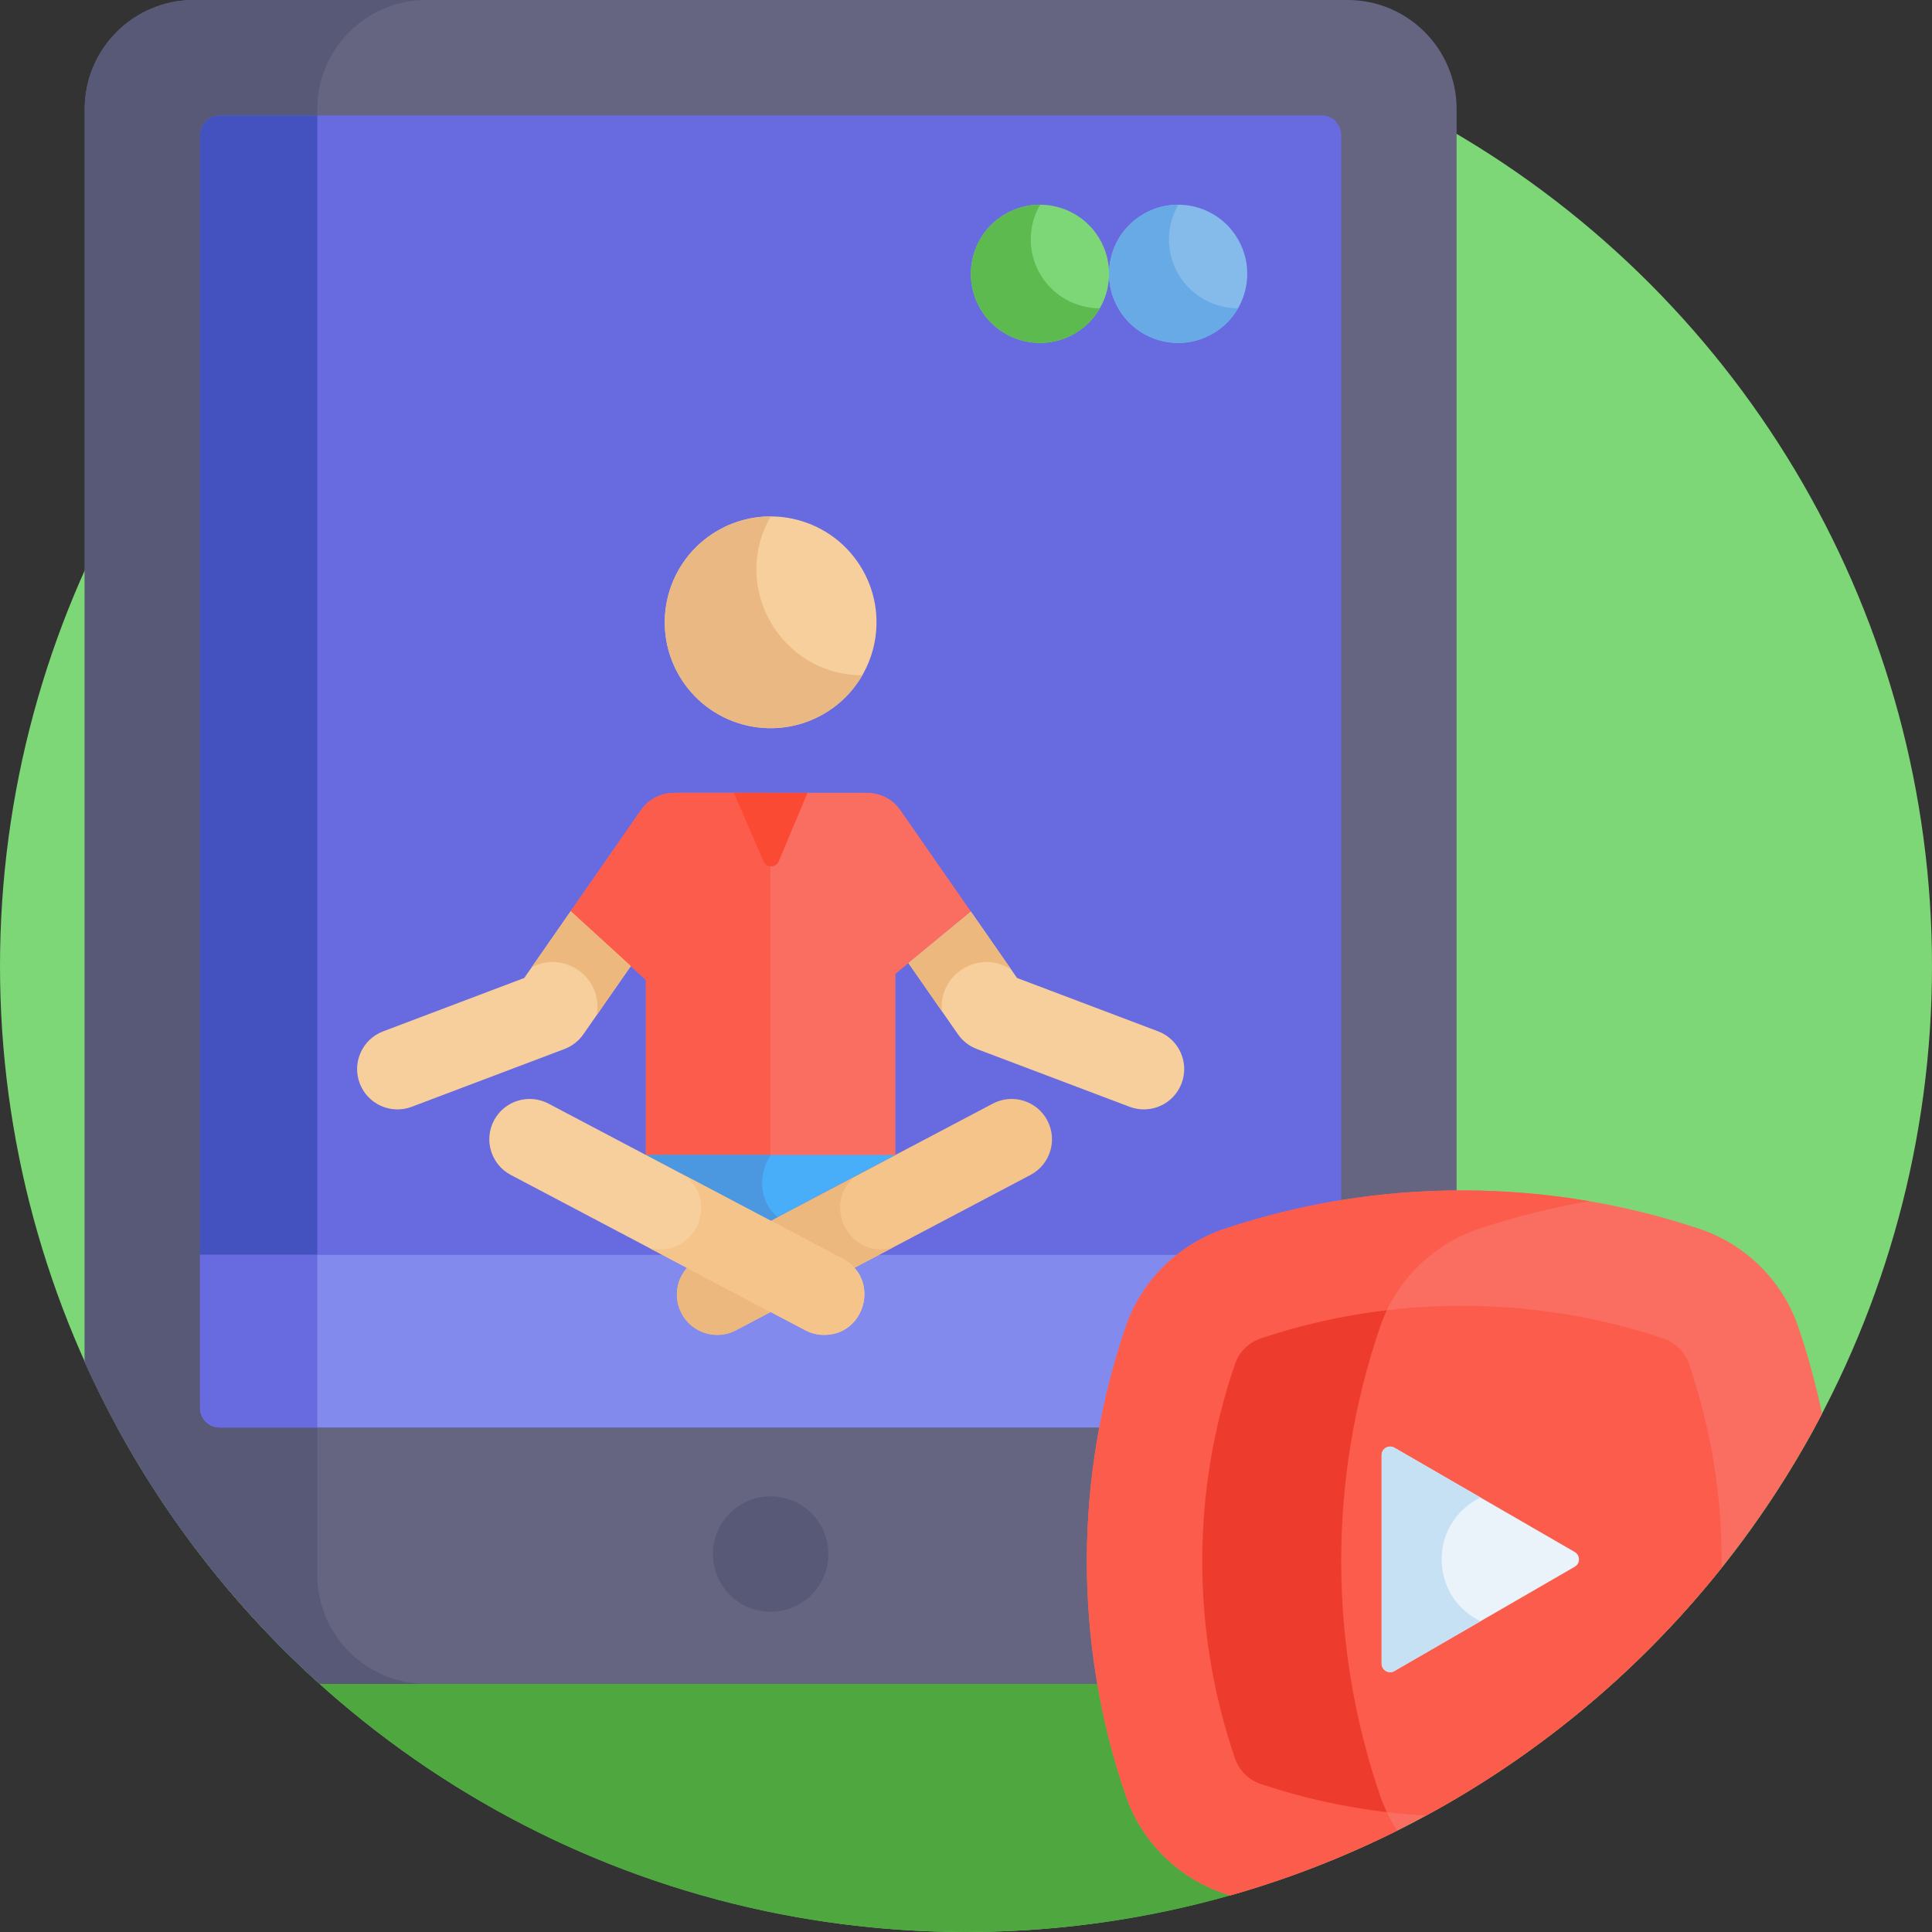<?xml version="1.0" encoding="iso-8859-1"?>
<!-- Generator: Adobe Illustrator 21.0.0, SVG Export Plug-In . SVG Version: 6.00 Build 0)  -->
<svg version="1.1" id="Capa_1" xmlns="http://www.w3.org/2000/svg" xmlns:xlink="http://www.w3.org/1999/xlink" x="0px" y="0px"
	 viewBox="0 0 488.224 488.224" style="enable-background:new 0 0 488.224 488.224;" xml:space="preserve">
<rect x="0" y="0" width="488.224" height="488.224" fill="#333333" stroke="none"/>
<g>
	<circle style="fill:#7DD776;" cx="244.112" cy="244.112" r="244.112"/>
	<path style="fill:#4EA83F;" d="M29.604,360.723c41.379,75.957,121.923,127.501,214.508,127.501
		c92.585,0,173.128-51.544,214.507-127.501H29.604z"/>
	<path style="fill:#656582;" d="M368.089,397.984V27.54c0-15.186-12.355-27.54-27.54-27.54H48.946
		c-15.185,0-27.54,12.354-27.54,27.54v316.67c14.008,31.118,34.35,58.766,59.378,81.314h259.765
		C355.734,425.524,368.089,413.169,368.089,397.984z"/>
	<path style="fill:#585877;" d="M80.182,397.984V27.54C80.182,12.355,92.537,0,107.722,0H48.946c-15.186,0-27.54,12.354-27.54,27.54
		v316.67c14.008,31.118,34.35,58.766,59.378,81.314h26.939C92.537,425.524,80.182,413.169,80.182,397.984z"/>
	<path style="fill:#686BDF;" d="M333.979,29.16H55.514c-2.733,0-4.949,2.216-4.949,4.949v321.666c0,2.733,2.216,4.949,4.949,4.949
		h278.465c2.733,0,4.949-2.216,4.949-4.949V34.109C338.928,31.376,336.712,29.16,333.979,29.16z"/>
	<path style="fill:#4352BF;" d="M55.514,29.16c-2.733,0-4.949,2.215-4.949,4.948v321.666c0,2.733,2.216,4.948,4.949,4.948h24.667
		V29.16H55.514z"/>
	
		<ellipse transform="matrix(0.866 -0.5 0.5 0.866 0.612 140.675)" style="fill:#7DD776;" cx="262.81" cy="69.196" rx="17.46" ry="17.46"/>
	
		<ellipse transform="matrix(0.866 -0.5 0.5 0.866 5.29 158.135)" style="fill:#85BBEB;" cx="297.73" cy="69.196" rx="17.46" ry="17.46"/>
	<path style="fill:#5CBA4F;" d="M262.81,69.196c-3.23-5.594-2.997-12.224,0.008-17.446c-2.97-0.004-5.981,0.734-8.738,2.326
		c-8.351,4.821-11.212,15.5-6.391,23.851c4.822,8.351,15.5,11.213,23.851,6.391c2.758-1.592,4.902-3.83,6.383-6.405
		C271.897,77.903,266.039,74.789,262.81,69.196z"/>
	<path style="fill:#67AAE6;" d="M297.73,69.196c-3.229-5.594-2.997-12.224,0.008-17.446c-2.97-0.005-5.98,0.733-8.738,2.326
		c-8.351,4.821-11.212,15.5-6.391,23.851c4.822,8.351,15.5,11.213,23.851,6.391c2.757-1.592,4.901-3.83,6.383-6.404
		C306.818,77.903,300.959,74.789,297.73,69.196z"/>
	<path style="fill:#838AED;" d="M50.566,355.775c0,2.733,2.216,4.949,4.949,4.949h278.465c2.733,0,4.949-2.216,4.949-4.949v-38.667
		H50.566V355.775z"/>
	<path style="fill:#686BDF;" d="M50.566,317.108v38.667c0,2.733,2.216,4.948,4.949,4.948h24.667v-43.615H50.566z"/>
	<circle style="fill:#585877;" cx="194.747" cy="392.718" r="14.58"/>
	<path style="fill:#FA6E62;" d="M460.436,357.296c-1.555-7.497-3.581-14.896-6.079-22.164v0
		c-3.956-11.509-13.255-20.7-24.877-24.586c-19.295-6.451-39.491-9.723-60.03-9.723c-20.539,0-40.735,3.272-60.03,9.723
		c-11.622,3.887-20.921,13.078-24.878,24.588c-12.893,37.519-13.471,79.582,0.001,118.781c3.955,11.51,13.255,20.701,24.877,24.587
		c0.49,0.164,0.982,0.316,1.473,0.476C375.802,460.556,429.686,415.944,460.436,357.296z"/>
	<path style="fill:#FB5C4B;" d="M348.814,453.913c-12.895-37.519-13.471-79.582-0.001-118.781
		c3.957-11.51,13.256-20.701,24.878-24.588c9.116-3.048,18.435-5.377,27.894-6.996c-10.563-1.808-21.301-2.728-32.136-2.728
		c-20.539,0-40.736,3.272-60.03,9.723c-11.622,3.887-20.921,13.078-24.878,24.588c-12.893,37.52-13.471,79.582,0.001,118.781
		c3.955,11.51,13.256,20.701,24.877,24.587c0.49,0.164,0.982,0.316,1.473,0.476c14.679-4.165,28.787-9.683,42.198-16.387
		C351.323,459.899,349.872,456.993,348.814,453.913z"/>
	<path style="fill:#FB5C4B;" d="M435.066,396.179c0.188-17.734-2.604-35.038-8.286-51.569v0c-1.026-2.986-3.474-5.383-6.549-6.411
		c-16.308-5.453-33.393-8.218-50.783-8.218s-34.475,2.765-50.783,8.218c-3.074,1.028-5.522,3.424-6.549,6.411
		c-10.851,31.574-11.291,66.97,0.001,99.825c1.025,2.985,3.474,5.382,6.548,6.41c13.464,4.502,27.459,7.167,41.717,7.961
		C389.306,443.11,414.691,421.731,435.066,396.179z"/>
	<path style="fill:#ED3B2E;" d="M350.467,331.097c-10.832,1.277-21.472,3.649-31.801,7.103c-3.074,1.028-5.522,3.424-6.549,6.411
		c-10.851,31.574-11.291,66.97,0.001,99.825c1.025,2.985,3.474,5.382,6.548,6.41c10.331,3.454,20.976,5.817,31.81,7.092
		c-0.625-1.306-1.189-2.645-1.663-4.024c-12.895-37.519-13.471-79.582-0.001-118.781
		C349.288,333.751,349.844,332.406,350.467,331.097z"/>
	<path style="fill:#EAF3F9;" d="M397.939,392.196l-45.564-26.348c-1.436-0.83-3.232,0.206-3.232,1.864v52.696
		c0,1.658,1.796,2.694,3.232,1.864l45.564-26.348C399.373,395.095,399.373,393.025,397.939,392.196z"/>
	<path style="fill:#C6E0F4;" d="M364.308,394.06L364.308,394.06c0-7.174,4.172-12.898,9.825-15.631l-21.757-12.582
		c-1.436-0.83-3.232,0.206-3.232,1.864v52.696c0,1.659,1.796,2.694,3.232,1.864l21.757-12.582
		C368.48,406.958,364.308,401.234,364.308,394.06z"/>
	<g>
		
			<ellipse transform="matrix(0.866 -0.5 0.5 0.866 -52.539 118.442)" style="fill:#F7CF9C;" cx="194.747" cy="157.261" rx="26.754" ry="26.754"/>
		<path style="fill:#EAB883;" d="M194.749,130.51c-4.548-0.005-9.157,1.144-13.379,3.581c-12.796,7.388-17.181,23.75-9.793,36.547
			c7.388,12.796,23.75,17.18,36.547,9.792c4.222-2.437,7.521-5.855,9.791-9.796C197.318,170.614,184.473,148.349,194.749,130.51z"/>
		<path style="fill:#F4C48B;" d="M185.998,336.157l74.405-39.241c4.979-2.626,6.887-8.791,4.261-13.77
			c-2.626-4.979-8.793-6.886-13.77-4.261l-74.405,39.241c-4.979,2.626-6.887,8.791-4.261,13.77
			C174.846,336.862,181.007,338.789,185.998,336.157z"/>
		<g>
			<path style="fill:#EDB87E;" d="M216.372,297.091l-39.884,21.034c-4.979,2.626-6.887,8.791-4.261,13.77
				c2.622,4.972,8.786,6.89,13.77,4.261l39.628-20.9C214.66,318.528,207.294,304.034,216.372,297.091z"/>
		</g>
		<path style="fill:#FA6E62;" d="M226.273,246.098L226.273,246.098l19.075-15.733l-17.835-25.647
			c-2.122-3.052-5.612-4.574-9.068-4.339v-0.035h-14.542h-18.627h-14.228v0.035c-3.457-0.235-6.947,1.287-9.068,4.339
			l-17.768,25.551l0,0l19.008,17.357l0,0l0,0v44.242l31.526,16.627l31.526-16.627V246.098L226.273,246.098L226.273,246.098z"/>
		<path style="fill:#FB5C4B;" d="M194.675,308.459V200.345h-9.399h-14.228v0.035c-3.456-0.235-6.947,1.288-9.068,4.339
			l-17.768,25.551l19.008,17.357v44.242L194.675,308.459z"/>
		<path style="fill:#F7CF9C;" d="M144.212,230.27L144.212,230.27l-11.73,16.868L96.83,260.625
			c-5.265,1.991-7.919,7.874-5.927,13.139c1.991,5.265,7.875,7.919,13.139,5.927l38.61-14.605c1.926-0.729,3.586-2.023,4.762-3.714
			l11.984-17.234L144.212,230.27z"/>
		<path style="fill:#F7CF9C;" d="M292.664,260.625l-35.652-13.487l-11.663-16.772l-15.779,13.014l12.511,17.991
			c1.176,1.691,2.836,2.986,4.762,3.714l38.61,14.605c5.265,1.991,11.148-0.662,13.139-5.927
			C300.582,268.499,297.929,262.616,292.664,260.625z"/>
		<path style="fill:#FB4A34;" d="M185.433,200.344l7.538,17.352c0.727,1.673,3.105,1.659,3.812-0.023l7.277-17.329H185.433z"/>
		<polygon style="fill:#48AEF9;" points="194.747,308.496 226.273,291.869 163.221,291.869 		"/>
		<path style="fill:#4C98E0;" d="M163.221,291.869l31.527,16.627l1.806-0.952c-4.892-3.798-4.988-11.239-1.707-15.675H163.221z"/>
		<path style="fill:#F7CF9C;" d="M208.242,337.336c-1.604,0-3.229-0.379-4.746-1.179l-74.405-39.241
			c-4.979-2.626-6.887-8.791-4.261-13.77c2.626-4.979,8.793-6.886,13.77-4.261l74.405,39.241
			C222.364,323.061,218.865,337.336,208.242,337.336z"/>
		<g>
			<path style="fill:#F4C48B;" d="M173.122,297.091l39.884,21.034c9.358,4.936,5.859,19.21-4.764,19.21
				c-1.603,0-3.229-0.379-4.746-1.179l-39.628-20.9C174.9,318.548,182.194,304.03,173.122,297.091z"/>
		</g>
		<g>
			<path style="fill:#EDB87E;" d="M255.523,244.998l-10.175-14.632l-15.779,13.014l8.472,12.183
				C237.079,246.038,247.644,239.772,255.523,244.998z"/>
		</g>
		<g>
			<path style="fill:#EDB87E;" d="M150.762,256.556l8.636-12.419l-15.186-13.867l-9.857,14.176
				C142.608,240.039,152.57,247.118,150.762,256.556z"/>
		</g>
	</g>
</g>
<g>
</g>
<g>
</g>
<g>
</g>
<g>
</g>
<g>
</g>
<g>
</g>
<g>
</g>
<g>
</g>
<g>
</g>
<g>
</g>
<g>
</g>
<g>
</g>
<g>
</g>
<g>
</g>
<g>
</g>
</svg>
